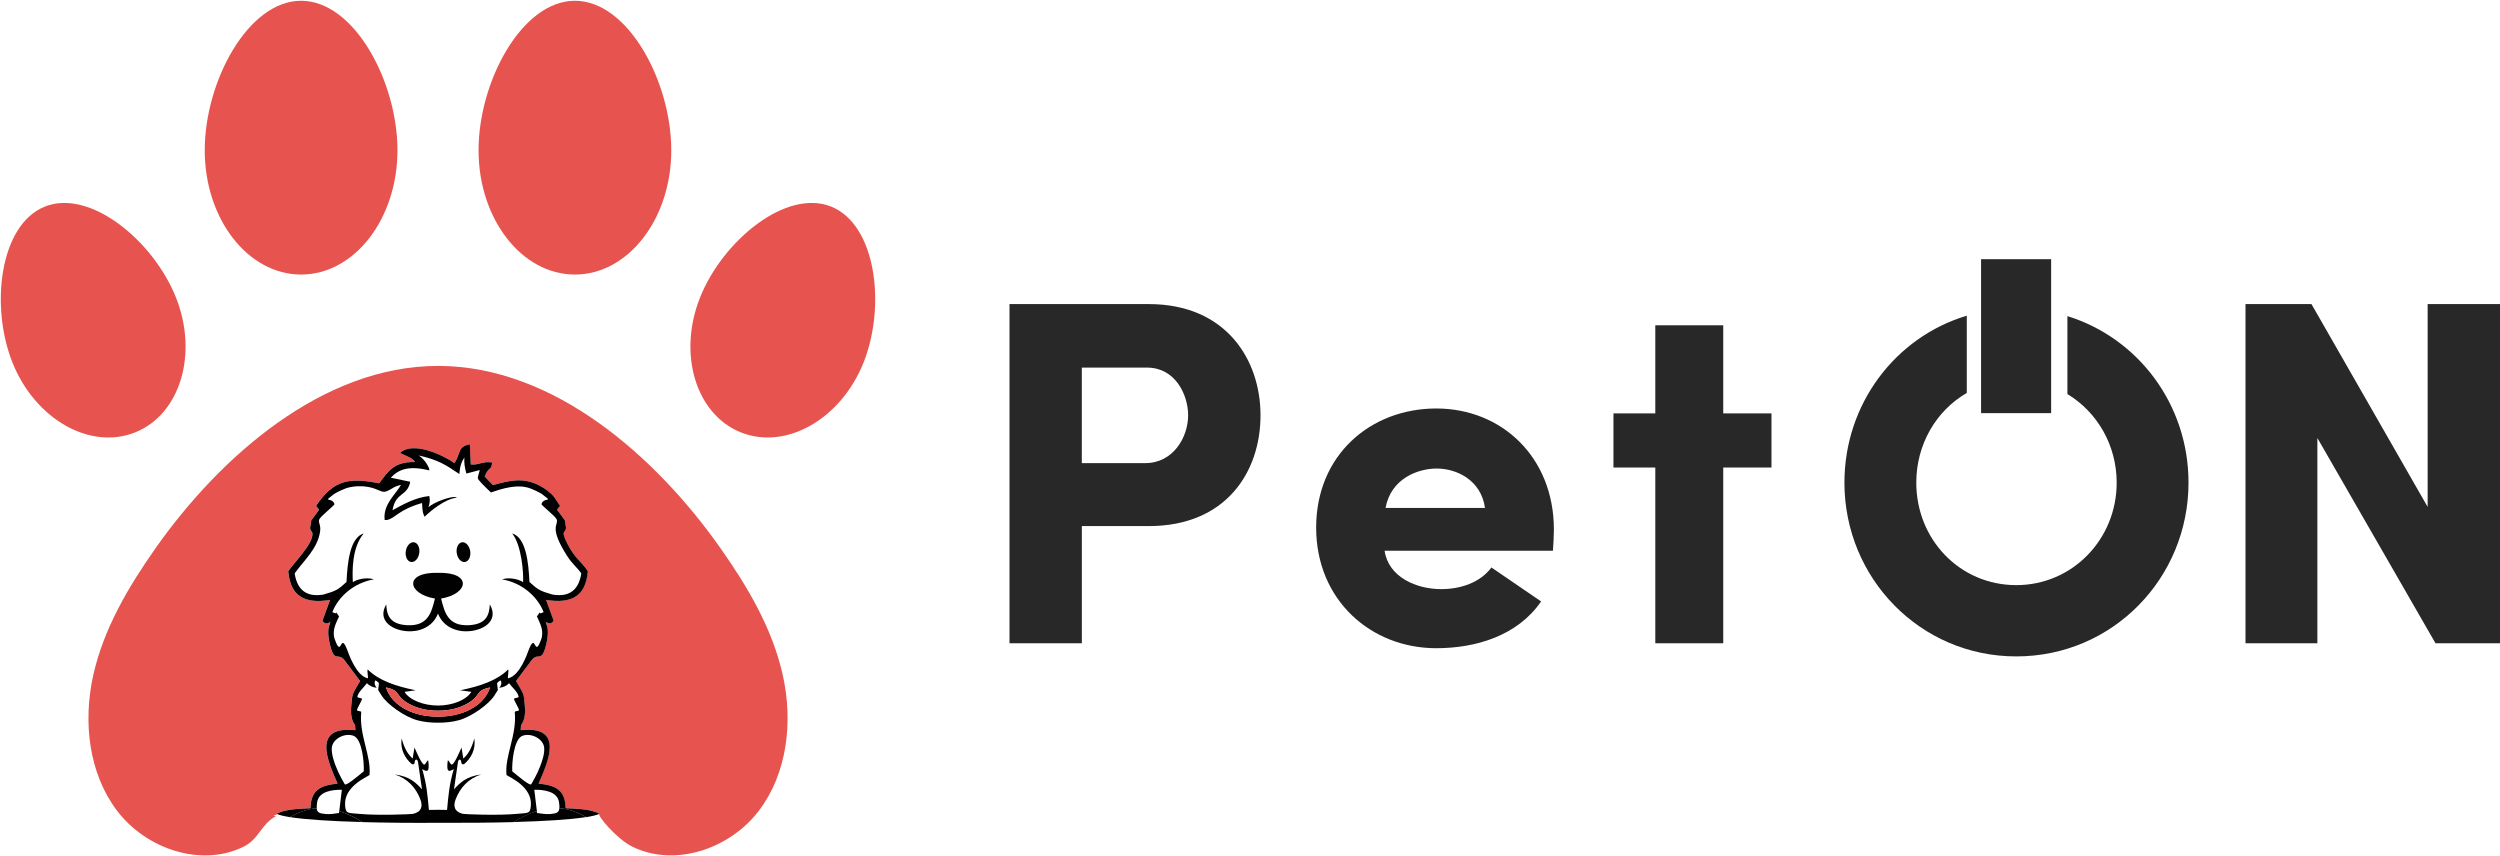 <?xml version="1.0" encoding="utf-8"?>
<!-- Generator: Adobe Illustrator 25.4.1, SVG Export Plug-In . SVG Version: 6.00 Build 0)  -->
<svg version="1.1" id="Layer_1" xmlns="http://www.w3.org/2000/svg" xmlns:xlink="http://www.w3.org/1999/xlink" x="0px" y="0px"
	 viewBox="0 0 719.37 246.37" style="enable-background:new 0 0 719.37 246.37;" xml:space="preserve">
<style type="text/css">
	.st0{fill:#282829;}
	.st1{fill:#E7544F;}
	.st2{fill:none;}
	.st3{fill:#010101;}
</style>
<g>
	<g>
		<g>
			<path class="st0" d="M290.47,87.5h40.09c22.24,0,32.15,16.01,32.15,32.01c0,16.29-9.92,31.87-32.15,31.87h-19.26v33.71h-20.82
				V87.5z M311.29,105.78v27.48h18.27c8.07,0,12.32-7.51,12.32-13.74c0-6.09-3.82-13.74-11.76-13.74H311.29z"/>
			<path class="st0" d="M443.45,173.06c-6.8,9.92-18.84,13.46-30.17,13.46c-18.84,0-34.56-13.88-34.56-34.7
				c0-20.96,15.72-34.28,34.56-34.28c18.84,0,33.85,14.02,33.85,34.84c0,1.7-0.14,4.39-0.28,6.09h-48.44
				c1.13,7.65,9.21,11.05,16.29,11.05c5.52,0,11.19-1.84,14.45-6.23L443.45,173.06z M427.3,146.15
				c-1.13-8.07-8.22-11.33-13.88-11.33c-5.38,0-13.17,2.83-14.73,11.33H427.3z"/>
			<path class="st0" d="M509.74,118.95v15.58h-13.88v50.57h-19.55v-50.57h-12.04v-15.58h12.04V93.6h19.55v25.35H509.74z"/>
			<path class="st0" d="M719.37,185.1h-18.56l-33.99-59.07v59.07h-20.68V87.5h18.98l33.43,58.36V87.5h20.82V185.1z"/>
		</g>
	</g>
	<g>
		<g>
			<g>
				<path class="st0" d="M594.89,90.96v22.43c8.54,5.15,14.18,14.65,14.18,25.5c0,16.29-12.75,29.48-28.89,29.48
					c-16.29,0-28.77-13.19-28.77-29.48c0-11.05,5.73-20.73,14.53-25.82V90.84c-20.53,6.14-35.21,25.38-35.21,48.04
					c0,27.49,21.81,50,49.45,50c27.75,0,49.56-22.52,49.56-50C629.74,116.37,615.27,97.28,594.89,90.96z"/>
			</g>
		</g>
	</g>
	<g>
		<rect x="570.05" y="74.58" class="st0" width="20.16" height="44.3"/>
	</g>
</g>
<path class="st1" d="M165.43,0.22c15.32,0,27.73,23.3,27.73,43.04C193.16,63,180.75,79,165.43,79c-15.32,0-27.73-16-27.73-35.74
	C137.7,23.52,150.12,0.22,165.43,0.22z"/>
<path class="st1" d="M86.64,0.22c15.32,0,27.73,23.3,27.73,43.04C114.37,63,101.95,79,86.64,79c-15.32,0-27.73-16-27.73-35.74
	C58.91,23.52,71.32,0.22,86.64,0.22z"/>
<path class="st1" d="M3.59,104.33c-6.5-16.28-3.66-39.71,9.33-44.89c12.98-5.19,31.19,9.83,37.69,26.11
	c6.5,16.28,1.25,33.69-11.73,38.87C25.89,129.61,10.09,120.61,3.59,104.33z"/>
<path class="st1" d="M248.48,104.33c-6.5,16.28-22.3,25.28-35.29,20.09c-12.98-5.19-18.24-22.59-11.73-38.87
	c6.5-16.28,24.71-31.3,37.69-26.11C252.14,64.62,254.98,88.05,248.48,104.33z"/>
<path class="st2" d="M158.31,234.24c1.91-0.16,2.56-0.5,2.64-1.69c-2.24-0.18-4.39,0.15-6.49,0.82l0.07,0.58
	C155.7,234.12,157.17,234.33,158.31,234.24z"/>
<path class="st2" d="M93.75,234.24c1.15,0.09,2.62-0.12,3.78-0.3l0.07-0.58c-2.09-0.67-4.25-1-6.49-0.82
	C91.2,233.73,91.84,234.08,93.75,234.24z"/>
<path class="st1" d="M225.25,194.28c-2.97-13.34-10.06-25.36-17.91-36.51c-18.37-26.11-47.8-52.48-81.3-52.48
	c-33.36,0-62.93,26.36-81.3,52.48c-7.84,11.15-14.93,23.17-17.91,36.51c-2.97,13.34-1.35,28.25,6.91,39.08
	c8.26,10.83,23.91,16.24,36.15,10.38c4.76-2.28,4.97-6.37,9.53-8.91c-1.73-0.28,0.93-0.31,0.16-0.66c2.48-1.42,6.56-1.41,9.73-1.61
	c0.13-5.18,2.72-6.57,7.8-7.09c-2.74-6.26-7.59-16.75,5.14-15.36l-0.1-1.47c-1.71-2.35-1.11-5.19-0.84-8
	c0.09-0.94,0.51-1.72,2.28-4.69l-4.54-6.06c-0.95-1.2-1.69-0.86-2.37-1.07c-0.68-0.21-1.3-0.98-1.99-4.43
	c-0.82-4.11,0.55-5.1,0.31-5.35c-0.13-0.13-1.35,1.05-2.24-0.43l2.18-5.99c-7.29,1.17-11.4-1-12.02-8.25
	c1.62-2.48,7.11-7.79,6.97-10.82c-0.03-0.64-0.58-0.66-0.68-1.66l0.35-2.2l2.25-3.04l-0.89-1.09c4.49-6.64,8.52-8.22,16.51-6.79
	c0.53,0.1,1.08,0.2,1.64,0.3c2.59-3.41,4.33-6.32,10.33-6.11c-0.54-1.05-1.64-1.42-4.32-2.62c3.61-3.52,12.31,0.55,15.65,2.9
	c1.97-2.92,0.79-4.68,4.44-5.4l0.26,5.79c2.24,0.28,3.43-1.02,6.16-0.56c-0.23,2.53-1.14,1.12-2.14,4.05l2.35,2.47
	c4.63-1.29,8.65-2.39,13.44,0.14c1.73,0.91,3.28,2.1,4.18,3.28l1.72,2.54l-0.89,1.09l2.25,3.04l0.35,2.2
	c-0.18,1.71-1.66,0.53,0.38,4.55c2.21,4.34,4.04,5.07,5.9,7.93c-0.63,7.24-4.74,9.42-12.02,8.25l2.18,5.99
	c-0.89,1.48-2.11,0.29-2.24,0.43c-0.24,0.25,1.13,1.24,0.31,5.35c-0.69,3.45-1.3,4.22-1.99,4.43c-0.68,0.21-1.42-0.12-2.37,1.07
	l-4.54,6.06c1.77,2.97,2.19,3.74,2.28,4.69c0.27,2.81,0.88,5.65-0.84,8l-0.1,1.47c12.73-1.39,7.88,9.1,5.14,15.36
	c5.08,0.52,7.66,1.91,7.8,7.09c3.17,0.2,7.25,0.19,9.73,1.61c-0.76,0.36,4.94,7.29,9.7,9.57c12.24,5.86,27.89,0.46,36.15-10.38
	C226.59,222.53,228.22,207.62,225.25,194.28z"/>
<path class="st3" d="M117.07,181.63c3.34,0.27,7.39-1.04,8.96-5.07c1.57,4.03,5.63,5.35,8.96,5.07c4.81-0.4,8.48-3.42,5.95-7.7
	c-0.15,2.7-0.72,5.69-6.01,5.97c-6.14,0.32-7.01-3.83-8.01-7.66c8.07-1.39,8.92-7.66-0.88-7.41c-9.8-0.25-8.96,6.02-0.88,7.41
	c-1,3.83-1.87,7.99-8.01,7.66c-5.29-0.28-5.86-3.27-6.01-5.97C108.6,178.21,112.27,181.23,117.07,181.63z"/>
<path class="st3" d="M97.54,233.94c-1.16,0.19-2.63,0.4-3.78,0.3c-1.91-0.16-2.56-0.5-2.64-1.69c-0.01,0-0.03,0-0.04,0
	c-2.77,0.23-5.29,1.23-7.7,2.57c4.54,0.72,12.08,1.18,20.93,1.43c-2.17-1.31-4.4-2.45-6.7-3.18L97.54,233.94z"/>
<path class="st3" d="M160.95,232.55c-0.08,1.19-0.73,1.54-2.64,1.69c-1.15,0.09-2.62-0.12-3.78-0.3l-0.07-0.58
	c-2.31,0.73-4.54,1.87-6.7,3.18c8.85-0.24,16.39-0.7,20.93-1.43c-2.41-1.34-4.93-2.33-7.7-2.57
	C160.98,232.55,160.96,232.55,160.95,232.55z"/>
<path class="st3" d="M162.76,232.56c-0.13-5.18-2.72-6.57-7.8-7.09c2.74-6.26,7.59-16.75-5.14-15.36l0.1-1.47
	c1.71-2.35,1.11-5.19,0.84-8c-0.09-0.94-0.51-1.72-2.28-4.69l4.54-6.06c0.95-1.2,1.69-0.86,2.37-1.07c0.68-0.21,1.3-0.98,1.99-4.43
	c0.82-4.11-0.55-5.1-0.31-5.35c0.13-0.13,1.35,1.05,2.24-0.43l-2.18-5.99c7.29,1.17,11.4-1,12.02-8.25c-1.87-2.86-3.7-3.59-5.9-7.93
	c-2.04-4.02-0.56-2.84-0.38-4.55l-0.35-2.2l-2.25-3.04l0.89-1.09l-1.72-2.54c-0.89-1.17-2.45-2.37-4.18-3.28
	c-4.79-2.53-8.81-1.43-13.44-0.14l-2.35-2.47c1.01-2.93,1.91-1.53,2.14-4.05c-2.73-0.45-3.92,0.85-6.16,0.56l-0.26-5.79
	c-3.66,0.71-2.47,2.47-4.44,5.4c-3.34-2.35-12.04-6.43-15.65-2.9c2.67,1.21,3.78,1.58,4.32,2.62c-6.01-0.21-7.75,2.7-10.33,6.11
	c-0.57-0.1-1.11-0.21-1.64-0.3c-7.99-1.43-12.02,0.15-16.51,6.79l0.89,1.09l-2.25,3.04l-0.35,2.2c0.1,1,0.65,1.01,0.68,1.66
	c0.14,3.03-5.35,8.35-6.97,10.82c0.63,7.24,4.74,9.42,12.02,8.25l-2.18,5.99c0.89,1.48,2.11,0.29,2.24,0.43
	c0.24,0.25-1.13,1.24-0.31,5.35c0.69,3.45,1.3,4.22,1.99,4.43c0.68,0.21,1.42-0.12,2.37,1.07l4.54,6.06
	c-1.77,2.97-2.19,3.74-2.28,4.69c-0.27,2.81-0.88,5.65,0.84,8l0.1,1.47c-12.73-1.39-7.88,9.1-5.14,15.36
	c-5.08,0.52-7.66,1.91-7.8,7.09c-3.17,0.2-7.25,0.19-9.73,1.61c0.76,0.36,2.06,0.67,3.8,0.95c2.41-1.34,4.93-2.33,7.7-2.57
	c0.01,0,0.03,0,0.04,0c-0.03-0.43,0.01-0.96,0.1-1.63c0.42-3.27,4.46-3.7,7.12-3.68l-0.74,6.13c2.31,0.73,4.54,1.87,6.7,3.18
	c6.73,0.19,14.22,0.25,21.73,0.2c7.5,0.04,14.99-0.02,21.73-0.2c2.17-1.31,4.4-2.45,6.7-3.18l-0.74-6.13
	c2.67-0.03,6.7,0.41,7.12,3.68c0.09,0.67,0.13,1.21,0.1,1.63c0.01,0,0.03,0,0.04,0c2.77,0.23,5.29,1.23,7.7,2.57
	c1.73-0.28,3.03-0.59,3.8-0.95C170,232.75,165.92,232.75,162.76,232.56z M99.94,187.07c-0.48-1.26-0.82-1.82-1.09-2
	c-0.91-0.59-0.91,3.38-2.51-1.07c-0.92-2.58,0.42-4.79,1.22-6.63c-1.72-2.45,0.18-0.09-1.93-1.24c1.75-4.49,6.22-8.44,11.98-9.43
	c-2.36-0.73-5.1,0.1-6.08,0.82c-0.15-2.91-0.36-9.91,3.14-14.03c-3.98,1.18-4.7,8.39-4.96,13.97c-2.51,2.32-3.08,2.57-6.62,3.62
	c-5.16,0.87-7.63-1.63-8.3-6.1c2.61-3.65,6.62-7.11,7.32-12.05c0.27-1.93-0.59-2.47-0.25-3.43c0.35-0.98,4.47-4.1,4.38-4.45
	c-0.32-1.29-1.83-1.18-1.88-1.37c-0.03-0.13,0.37-0.43,1.73-1.49c0.54-0.43,3.05-1.59,3.88-1.82c2.53-0.7,5.54-0.6,7.85,0.24
	c2.76,1.01,2.39,1.51,5.42-0.31c0.42-0.25,1.02-0.52,2.15-0.78c-1.48,2.68-5.27,5.67-4.7,10.1l0.67,0
	c2.51-0.53,3.14-2.88,10.08-4.88c0.15,2.97,0.31,2.96,0.73,3.96c1.77-1.72,5.82-5.12,9.31-5.52c-0.91-0.79-6.76,1.31-8.2,2.8
	c0.32-1.07,0.55-1.8,0.25-3.25c-4.2,0.44-7.73,2.55-10.59,4.08c0.93-5.33,4.22-3.83,5.11-8.18l-5.6-1.18
	c2.37-2.52,5.31-3.49,11.09-2.11c0.17-0.47-1.07-2.99-3.04-4.28c5.56,1.25,7.68,2.63,11.68,5.34c0.15-2.28,0.66-3.63,1.45-4.73
	c-0.12,1.5,0.1,2.92,0.57,4.59l3.86-1.01c-0.68,2.84-1.02,2.01,0.56,3.84c0.85,0.83,1.78,1.83,2.64,2.61
	c1.65-0.57,3.46-1.15,5.29-1.47c1.3-0.23,2.62-0.33,3.92-0.2c0.55,0.08,1.1,0.19,1.62,0.33c0.83,0.23,3.34,1.4,3.88,1.82
	c1.36,1.06,1.76,1.36,1.73,1.49c-0.04,0.19-1.56,0.08-1.88,1.37c-0.09,0.35,4.03,3.47,4.38,4.45c0.59,1.66-2.43,2.06,3.1,10.64
	c1.38,2.14,2.68,3.04,3.97,4.85c-0.67,4.47-3.15,6.97-8.3,6.1c-3.54-1.05-4.11-1.3-6.62-3.62c-0.26-5.59-0.98-12.79-4.96-13.97
	c2.67,3.38,3.28,11.12,3.14,14.03c-0.98-0.72-3.72-1.55-6.08-0.82c5.76,1,10.23,4.94,11.98,9.43c-2.11,1.15-0.2-1.21-1.93,1.24
	c0.81,1.85,2.15,4.06,1.22,6.63c-1.6,4.45-1.6,0.47-2.51,1.07c-0.27,0.17-0.61,0.73-1.09,2c-0.38,1.01-2.52,7.36-5.9,8.11
	c-0.26,0.06,0.29-2.33-0.01-2.53c-3.25,3.23-8.13,4.8-13.78,5.98l3.21,0.45c-1.56,2.48-5.64,3.94-9.62,3.94
	c-3.98-0.01-8.06-1.47-9.62-3.94l3.21-0.45c-5.65-1.17-10.53-2.75-13.78-5.98c-0.3,0.2,0.25,2.59-0.01,2.53
	C102.45,194.43,100.32,188.08,99.94,187.07z M141,197.82c-1.88,5.68-8.46,8.45-14.97,8.38c-6.51,0.07-13.08-2.7-14.97-8.38
	c4.42,0.89,2.4,2.25,6.4,4.58c2.45,1.43,5.52,2.13,8.56,2.09c3.05,0.04,6.11-0.66,8.56-2.09C138.6,200.07,136.58,198.72,141,197.82z
	 M99.16,225.59c-1.27-2.18-2.45-4.44-3.27-7.3c-0.3-1.05-0.47-2.09-0.42-3.01c0.16-2.8,4.05-4.59,6.42-3.48
	c2.3,1.08,2.92,7.56,2.78,10.15C103.26,223.07,99.37,226.47,99.16,225.59z M152.75,231.84c-0.21,2.37-0.65,2.03-4.05,2.35
	c-5.45,0.51-15.02,0.11-15.49,0c-2.49-0.58-2.82-2.27-2.14-4.08c1.31-3.49,3.69-6.04,7.4-7.27c-4.35,0.6-6.02,2.34-7.84,4.28
	l1.14-7.79c0.15-1,0.9-1,0.97-0.02c0.03,0.37,0.12,0.74,0.78,0.59c2.02-1.69,3.43-4.24,2.97-7.42c-0.86,3.16-1.92,4.64-3.17,5.8
	c-0.17-1.06-0.35-2.12-0.52-3.18c-0.27,0.55-2.21,5.33-2.92,4.88c-0.4-0.25-0.79-1.34-1.03-1.15c-0.25,1.62-0.19,2.75,0.28,2.95
	c0.51,0.21,1.44-0.57,1.44-0.45c-1.29,4.44-1.5,7.12-1.93,11.72l-2.61-0.03l-2.61,0.03c-0.44-4.6-0.64-7.28-1.93-11.72
	c0-0.11,0.93,0.67,1.44,0.45c0.47-0.2,0.53-1.33,0.28-2.95c-0.24-0.19-0.63,0.89-1.03,1.15c-0.71,0.45-2.64-4.33-2.92-4.88
	c-0.17,1.06-0.35,2.12-0.52,3.18c-1.25-1.16-2.31-2.63-3.17-5.8c-0.46,3.18,0.96,5.73,2.97,7.42c0.66,0.16,0.75-0.21,0.78-0.59
	c0.07-0.98,0.83-0.98,0.97,0.02l1.14,7.79c-1.82-1.95-3.5-3.68-7.84-4.28c3.72,1.23,6.1,3.78,7.4,7.27c0.68,1.81,0.36,3.5-2.14,4.08
	c-0.47,0.11-10.04,0.52-15.49,0c-3.4-0.32-3.85,0.02-4.05-2.35c-0.48-5.5,6.23-8.22,7.01-8.83c0.56-5.46-3.03-11.48-2.38-18.09
	c0.04-0.4-1.22-0.2-1.21-0.62c0.01-0.47,1.4-2.71,1.44-3.17c0.03-0.33-1.39-0.3-1.34-0.62c0.22-1.41,1.87-2.68,2.75-3.92
	c0.71,0.76,1.7,1.23,2.84,1.31c-0.47-0.41-0.84-1.27-0.46-2.07c0.05-0.16,1.01,0.49,1.07,0.83l-0.22,1.89l0.98,1.57
	c1.54,2.47,6.48,6.09,10.26,7.13c1.74,0.48,3.86,0.72,5.98,0.71c2.12,0.01,4.24-0.23,5.98-0.71c3.78-1.04,8.72-4.65,10.26-7.13
	l0.98-1.57l-0.22-1.89c0.06-0.34,1.03-0.99,1.07-0.83c0.38,0.8,0.01,1.66-0.46,2.07c1.14-0.07,2.13-0.55,2.84-1.31
	c0.89,1.24,2.54,2.51,2.75,3.92c0.05,0.32-1.37,0.29-1.34,0.62c0.04,0.46,1.43,2.71,1.44,3.17c0.01,0.41-1.25,0.21-1.21,0.62
	c0.65,6.61-2.94,12.62-2.38,18.09C146.52,223.62,153.23,226.33,152.75,231.84z M152.91,225.59c-0.21,0.88-4.1-2.52-5.51-3.64
	c-0.13-2.59,0.48-9.07,2.78-10.15c2.37-1.11,6.26,0.68,6.42,3.48c0.05,0.92-0.12,1.96-0.42,3.01
	C155.36,221.15,154.18,223.4,152.91,225.59z"/>
<path class="st3" d="M118.27,161.71c1.07,0.16,2.13-0.97,2.37-2.54c0.24-1.57-0.43-2.97-1.5-3.13c-1.07-0.16-2.13,0.97-2.37,2.54
	C116.53,160.15,117.2,161.55,118.27,161.71z"/>
<path class="st3" d="M133.8,161.71c1.07-0.16,1.74-1.57,1.5-3.13c-0.24-1.57-1.3-2.7-2.37-2.54c-1.07,0.16-1.74,1.57-1.5,3.13
	S132.73,161.88,133.8,161.71z"/>
<path class="st1" d="M134.6,202.41c-2.45,1.43-5.52,2.13-8.56,2.09c-3.05,0.04-6.11-0.66-8.56-2.09c-4-2.34-1.98-3.69-6.4-4.58
	c1.88,5.68,8.46,8.45,14.97,8.38c6.51,0.07,13.08-2.7,14.97-8.38C136.58,198.72,138.6,200.07,134.6,202.41z"/>
</svg>
